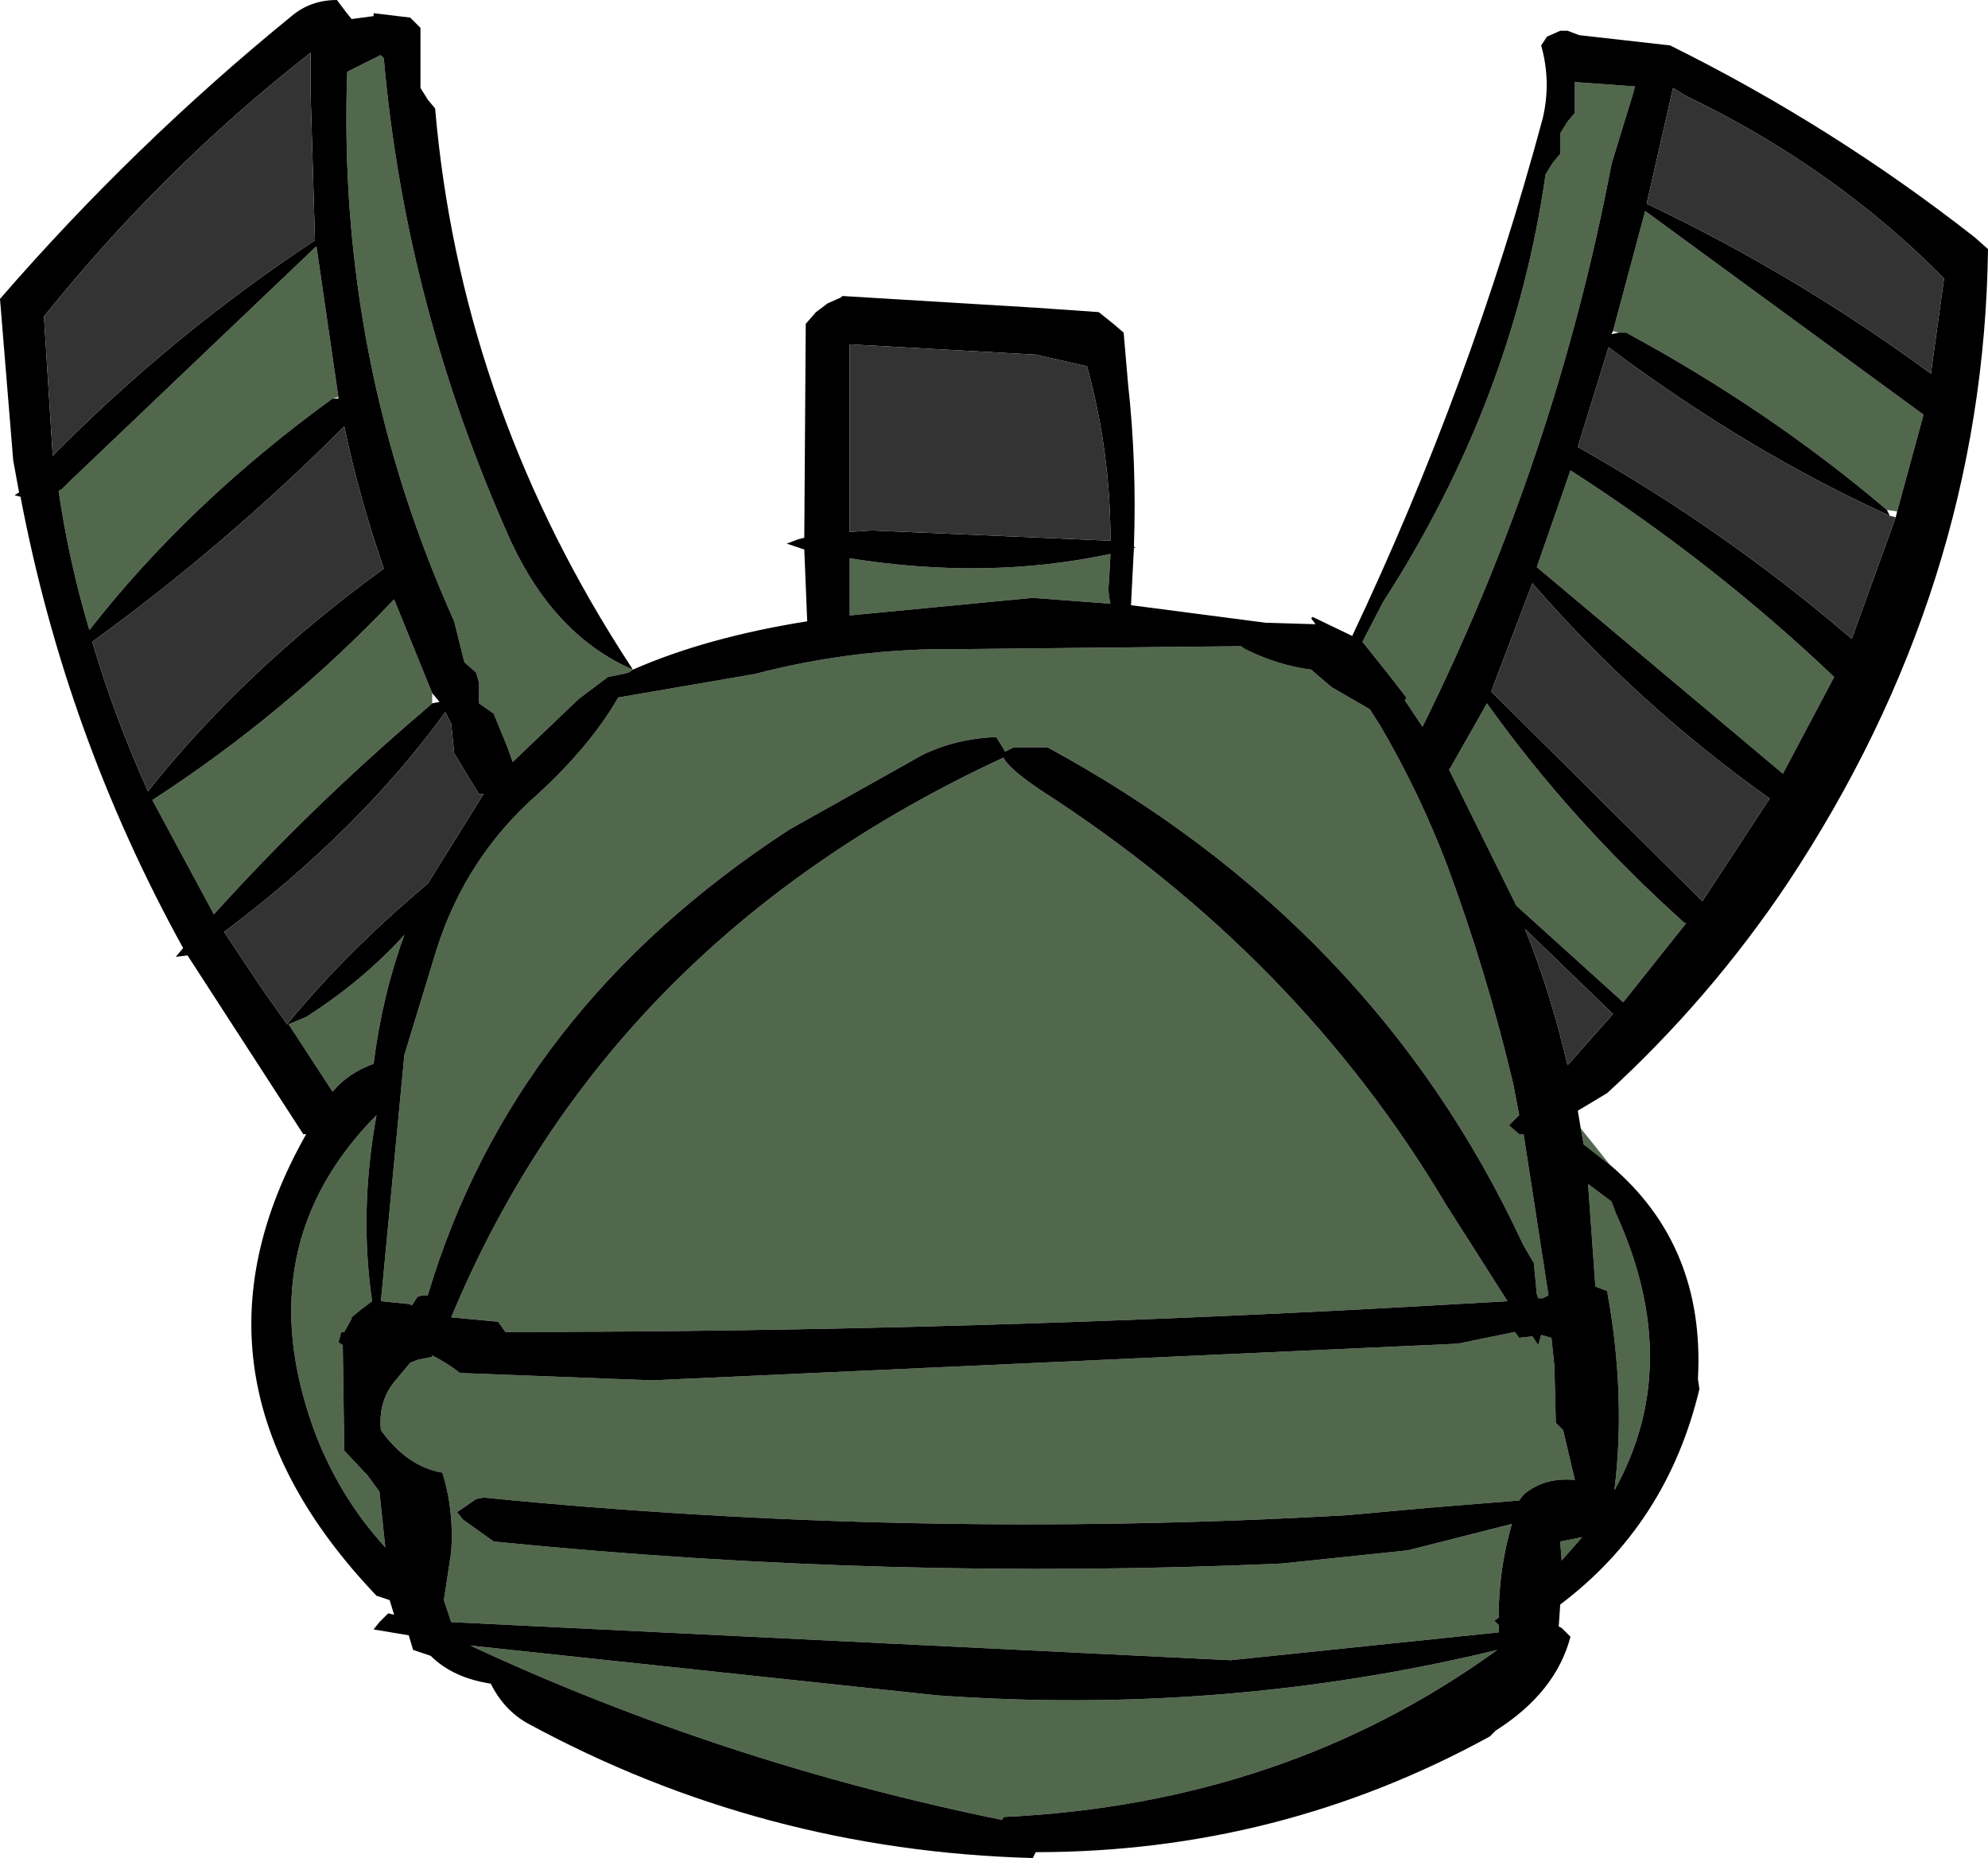 <?xml version="1.0" encoding="UTF-8" standalone="no"?>
<svg xmlns:xlink="http://www.w3.org/1999/xlink" height="63.4px" width="67.85px" xmlns="http://www.w3.org/2000/svg">
  <g transform="matrix(1.0, 0.0, 0.0, 1.0, 33.25, 34.15)">
    <path d="M22.5 -31.0 L21.75 -28.55 Q19.85 -18.55 15.3 -9.35 L14.7 -10.25 14.75 -10.35 14.05 -11.25 13.25 -12.25 13.95 -13.6 Q18.4 -20.5 19.5 -28.2 L19.75 -28.6 20.0 -28.9 20.0 -29.3 20.0 -29.6 20.25 -30.0 20.5 -30.3 20.5 -30.65 20.5 -31.0 20.5 -31.35 22.55 -31.2 22.5 -31.0 M20.7 4.35 L21.7 5.6 20.8 4.9 20.7 4.35 M-11.65 -11.3 L-11.8 -11.2 -12.0 -11.15 -12.5 -11.05 -12.9 -10.75 -13.5 -10.3 -15.75 -8.15 -15.95 -8.7 -16.4 -9.8 -16.9 -10.15 -16.9 -10.85 -17.0 -11.2 -17.4 -11.55 -17.75 -12.95 Q-21.75 -21.85 -21.4 -31.7 L-20.3 -32.25 Q-20.25 -32.3 -20.15 -32.15 -19.4 -23.65 -15.8 -15.65 -14.3 -12.45 -11.65 -11.3 M16.25 -7.95 L17.5 -10.15 Q20.35 -6.15 24.25 -2.65 L24.3 -2.65 22.15 0.05 18.5 -3.25 16.2 -7.9 16.25 -7.95 M1.0 -8.3 Q1.15 -7.95 2.25 -7.2 11.05 -1.55 16.1 6.95 L18.2 10.25 16.45 10.35 Q0.1 11.3 -16.0 11.3 L-16.25 10.95 -17.85 10.8 Q-12.5 -2.05 1.0 -8.3 M9.1 -12.1 L9.25 -12.0 Q10.35 -11.45 11.5 -11.3 L12.2 -10.7 13.5 -9.95 13.85 -9.4 Q15.2 -7.1 16.15 -4.6 17.5 -0.95 18.4 2.85 L18.6 3.9 18.25 4.25 18.6 4.55 18.75 4.55 19.6 10.05 19.4 10.15 19.25 10.15 19.2 10.0 19.1 8.95 18.75 8.35 18.7 8.25 Q13.65 -2.6 2.5 -8.65 L1.35 -8.65 1.05 -8.5 1.0 -8.6 0.75 -9.0 Q-0.6 -8.95 -1.75 -8.4 L-6.3 -5.85 Q-15.75 0.3 -18.65 10.05 L-18.85 10.05 -19.0 10.1 -19.2 10.4 -19.25 10.35 -20.25 10.25 -19.45 1.85 -18.35 -1.75 Q-17.35 -4.9 -14.9 -7.05 -13.1 -8.7 -12.15 -10.35 L-7.5 -11.15 Q-4.05 -12.05 -0.5 -12.0 L9.1 -12.1 M4.65 -13.55 L2.0 -13.75 -4.25 -13.15 -4.25 -15.1 Q0.45 -14.35 4.65 -15.25 L4.6 -14.3 Q4.55 -13.95 4.65 -13.55 M31.15 -16.75 Q27.15 -20.15 22.25 -22.8 L22.0 -22.8 21.8 -22.85 22.9 -26.95 32.4 -20.0 31.5 -16.7 31.15 -16.75 M29.35 -11.05 L27.6 -7.75 19.2 -14.8 20.35 -18.1 Q25.25 -14.95 29.35 -11.05 M-21.9 -20.55 Q-26.8 -17.0 -30.2 -12.65 -30.9 -15.0 -31.25 -17.4 L-31.15 -17.45 -30.9 -17.7 -22.45 -25.75 -21.7 -20.6 -21.9 -20.55 M-18.5 -10.15 L-18.9 -9.8 Q-22.7 -6.55 -25.95 -2.95 L-28.05 -6.85 Q-23.5 -9.8 -19.8 -13.7 L-18.5 -10.5 -18.5 -10.15 M-20.95 10.55 L-21.25 10.8 -21.25 10.85 -21.5 11.3 -21.6 11.3 -21.7 11.65 -21.55 11.75 -21.55 11.85 -21.5 15.35 -20.7 16.2 -20.3 16.75 -20.1 18.65 Q-21.7 16.9 -22.55 14.6 -24.8 8.35 -20.4 3.9 -21.0 7.2 -20.55 10.25 L-20.95 10.55 M-23.4 0.8 L-22.8 0.55 Q-20.85 -0.7 -19.45 -2.25 -20.2 -0.2 -20.5 2.15 -21.35 2.45 -21.9 3.1 L-23.4 0.8 M-17.2 22.0 L-1.25 23.7 Q8.55 24.4 17.85 22.15 10.6 27.4 1.0 27.85 L0.95 27.95 Q-8.6 26.0 -17.2 22.0 M-19.25 12.35 L-19.0 12.25 -18.5 12.15 -18.5 12.1 Q-18.0 12.35 -17.55 12.7 L-11.0 12.95 16.5 11.7 18.45 11.3 18.6 11.5 19.05 11.45 19.25 11.75 19.35 11.4 19.7 11.5 19.8 12.45 19.85 14.4 20.1 14.65 20.5 16.35 Q19.45 16.25 18.75 16.85 L18.6 17.05 15.5 17.3 12.75 17.55 Q-2.1 18.4 -16.75 16.95 L-17.0 17.0 -17.65 17.45 -17.45 17.7 -16.4 18.45 Q-2.95 19.8 10.5 19.2 L14.8 18.75 18.35 17.85 Q17.9 19.4 17.9 21.0 L17.9 21.05 17.75 21.15 17.9 21.3 17.9 21.55 8.75 22.5 -17.85 21.2 -18.1 20.45 -17.85 18.8 Q-17.75 17.4 -18.15 16.1 -19.35 15.9 -20.25 14.65 -20.35 13.65 -19.75 12.95 L-19.25 12.35 M20.05 19.1 L20.0 18.45 20.75 18.3 20.05 19.1 M21.75 6.85 L21.9 7.25 Q24.25 12.4 21.85 16.7 22.25 13.45 21.6 9.9 L21.2 9.75 20.95 6.25 21.75 6.85" fill="#51684d" fill-rule="evenodd" stroke="none"/>
    <path d="M22.55 -31.2 L20.5 -31.35 20.5 -31.0 20.5 -30.65 20.5 -30.3 20.25 -30.0 20.0 -29.6 20.0 -29.3 20.0 -28.9 19.75 -28.6 19.5 -28.2 Q18.4 -20.5 13.95 -13.6 L13.25 -12.25 14.05 -11.25 14.75 -10.35 14.7 -10.25 15.3 -9.35 Q19.85 -18.55 21.75 -28.55 L22.5 -31.0 22.55 -31.2 M-11.65 -11.3 Q-9.15 -12.4 -5.7 -12.95 L-5.8 -15.4 -6.4 -15.6 -6.0 -15.75 -5.8 -15.8 -5.75 -23.1 -5.4 -23.5 -5.0 -23.8 -4.55 -24.0 -4.5 -24.05 2.1 -23.65 4.25 -23.5 4.75 -23.1 5.1 -22.8 5.25 -21.05 Q5.55 -18.35 5.45 -15.5 L5.5 -15.45 5.45 -15.45 5.35 -13.5 9.95 -12.9 10.0 -12.9 11.65 -12.85 11.5 -13.05 11.55 -13.1 12.9 -12.45 Q16.95 -21.0 19.4 -30.1 19.7 -31.35 19.35 -32.6 L19.55 -32.9 20.0 -33.1 20.25 -33.1 20.65 -32.95 23.75 -32.6 Q29.3 -29.85 34.15 -26.05 L34.6 -25.65 Q34.45 -14.1 27.75 -4.0 25.1 -0.05 21.6 3.15 L20.6 3.75 20.7 4.35 20.8 4.9 21.7 5.6 Q24.95 8.35 24.7 12.9 L24.75 13.25 Q23.65 17.85 20.0 20.6 L19.95 21.35 20.05 21.4 20.35 21.7 Q19.85 23.6 17.8 24.9 L17.6 25.1 Q10.4 29.05 2.1 29.05 L2.0 29.25 Q-7.25 29.0 -15.25 24.65 -16.05 24.2 -16.5 23.3 -17.8 23.1 -18.55 22.35 L-19.15 22.15 -19.3 21.65 -20.5 21.45 -20.3 21.2 -20.0 20.9 -19.8 20.95 -19.95 20.45 -20.4 20.3 Q-27.5 12.85 -22.8 4.55 L-22.9 4.55 -26.85 -1.55 -27.25 -1.5 -27.0 -1.8 Q-31.0 -9.05 -32.55 -17.2 L-32.75 -17.25 -32.6 -17.35 -32.8 -18.45 -33.25 -23.95 Q-28.7 -29.2 -23.3 -33.6 -22.65 -34.15 -21.75 -34.15 L-21.45 -33.75 -21.25 -33.5 -20.5 -33.6 -20.5 -33.7 -19.25 -33.55 -18.9 -33.2 -18.9 -32.15 -18.9 -31.15 -18.65 -30.75 -18.4 -30.45 Q-17.55 -20.6 -12.1 -12.0 L-11.65 -11.3 Q-14.3 -12.45 -15.8 -15.65 -19.4 -23.65 -20.15 -32.15 -20.25 -32.3 -20.3 -32.25 L-21.4 -31.7 Q-21.75 -21.85 -17.75 -12.95 L-17.4 -11.55 -17.0 -11.2 -16.9 -10.85 -16.9 -10.15 -16.4 -9.8 -15.95 -8.7 -15.75 -8.15 -13.5 -10.3 -12.9 -10.75 -12.5 -11.05 -12.0 -11.15 -11.8 -11.2 -11.65 -11.3 M23.85 -31.15 L22.95 -27.2 Q28.1 -24.75 32.65 -21.4 L33.1 -24.65 Q29.35 -28.45 24.25 -30.9 L23.85 -31.15 M2.1 -22.05 L-4.25 -22.4 -4.25 -20.35 -4.25 -16.0 -3.5 -16.05 4.65 -15.7 Q4.65 -18.75 3.85 -21.65 L2.1 -22.05 M4.65 -13.55 Q4.55 -13.95 4.6 -14.3 L4.65 -15.25 Q0.45 -14.35 -4.25 -15.1 L-4.25 -13.15 2.0 -13.75 4.65 -13.55 M9.1 -12.1 L-0.5 -12.0 Q-4.05 -12.05 -7.5 -11.15 L-12.15 -10.35 Q-13.1 -8.7 -14.9 -7.05 -17.35 -4.9 -18.35 -1.75 L-19.45 1.85 -20.25 10.25 -19.25 10.35 -19.2 10.4 -19.0 10.1 -18.85 10.05 -18.65 10.05 Q-15.75 0.3 -6.3 -5.85 L-1.75 -8.4 Q-0.6 -8.95 0.75 -9.0 L1.0 -8.6 1.05 -8.5 1.35 -8.65 2.5 -8.65 Q13.65 -2.6 18.7 8.25 L18.75 8.35 19.1 8.95 19.2 10.0 19.25 10.15 19.4 10.15 19.6 10.05 18.75 4.55 18.6 4.55 18.25 4.25 18.6 3.9 18.4 2.85 Q17.5 -0.95 16.15 -4.6 15.2 -7.1 13.85 -9.4 L13.5 -9.95 12.2 -10.7 11.5 -11.3 Q10.35 -11.45 9.25 -12.0 L9.1 -12.1 M1.0 -8.3 Q-12.5 -2.05 -17.85 10.8 L-16.25 10.95 -16.0 11.3 Q0.1 11.3 16.45 10.35 L18.2 10.25 16.1 6.95 Q11.05 -1.55 2.25 -7.2 1.15 -7.95 1.0 -8.3 M16.25 -7.95 L16.2 -7.9 18.5 -3.25 22.15 0.05 24.3 -2.65 24.25 -2.65 Q20.35 -6.15 17.5 -10.15 L16.25 -7.95 M17.65 -10.55 L24.85 -3.4 26.95 -6.6 27.15 -6.9 Q22.65 -10.1 19.05 -14.25 L17.7 -10.7 17.65 -10.55 M31.45 -16.5 L31.5 -16.7 32.4 -20.0 22.9 -26.95 21.8 -22.85 21.75 -22.75 22.0 -22.8 22.25 -22.8 Q27.15 -20.15 31.15 -16.75 L31.25 -16.55 Q26.4 -18.75 21.65 -22.3 L20.6 -18.9 Q25.65 -16.05 29.95 -12.35 L31.45 -16.5 M29.35 -11.05 Q25.25 -14.95 20.35 -18.1 L19.2 -14.8 27.6 -7.75 29.35 -11.05 M-22.65 -32.35 Q-27.7 -28.4 -31.75 -23.35 L-31.45 -18.6 Q-27.35 -22.75 -22.5 -25.95 L-22.65 -31.0 -22.65 -32.35 M-21.7 -20.6 L-22.45 -25.75 -30.9 -17.7 -31.15 -17.45 -31.25 -17.4 Q-30.9 -15.0 -30.2 -12.65 -26.8 -17.0 -21.9 -20.55 L-21.7 -20.55 -21.7 -20.6 M-24.3 -0.4 L-23.45 0.8 Q-21.45 -1.65 -18.65 -4.0 L-16.75 -7.05 -16.9 -7.05 -17.3 -7.7 -17.75 -8.45 -17.85 -9.45 -18.05 -9.85 Q-21.0 -5.8 -25.6 -2.35 L-24.3 -0.4 M-18.5 -10.5 L-19.8 -13.7 Q-23.5 -9.8 -28.05 -6.85 L-25.95 -2.95 Q-22.7 -6.55 -18.9 -9.8 L-18.5 -10.15 -18.25 -10.2 -18.5 -10.5 M-28.2 -7.15 Q-24.9 -11.3 -20.15 -14.75 -21.0 -17.2 -21.5 -19.6 -25.55 -15.55 -30.1 -12.25 -29.35 -9.7 -28.2 -7.15 M-19.25 12.35 L-19.75 12.95 Q-20.35 13.65 -20.25 14.65 -19.35 15.9 -18.15 16.1 -17.75 17.4 -17.85 18.8 L-18.1 20.45 -17.85 21.2 8.75 22.5 17.9 21.55 17.9 21.3 17.75 21.15 17.9 21.05 17.9 21.0 Q17.9 19.4 18.35 17.85 L14.8 18.75 10.5 19.2 Q-2.95 19.8 -16.4 18.45 L-17.45 17.7 -17.65 17.45 -17.0 17.0 -16.75 16.95 Q-2.1 18.4 12.75 17.55 L15.5 17.3 18.6 17.05 18.75 16.85 Q19.45 16.25 20.5 16.35 L20.1 14.65 19.85 14.4 19.8 12.45 19.7 11.5 19.35 11.4 19.25 11.75 19.05 11.45 18.6 11.5 18.45 11.3 16.5 11.7 -11.0 12.95 -17.55 12.7 Q-18.0 12.35 -18.5 12.1 L-18.5 12.15 -19.0 12.25 -19.25 12.35 M-17.2 22.0 Q-8.6 26.0 0.95 27.95 L1.0 27.85 Q10.6 27.4 17.85 22.15 8.55 24.4 -1.25 23.7 L-17.2 22.0 M-23.4 0.8 L-21.9 3.1 Q-21.35 2.45 -20.5 2.15 -20.2 -0.2 -19.45 -2.25 -20.85 -0.7 -22.8 0.55 L-23.4 0.8 M-20.95 10.55 L-20.55 10.25 Q-21.0 7.2 -20.4 3.9 -24.8 8.35 -22.55 14.6 -21.7 16.9 -20.1 18.65 L-20.3 16.75 -20.7 16.2 -21.5 15.35 -21.55 11.85 -21.55 11.75 -21.7 11.65 -21.6 11.3 -21.5 11.3 -21.25 10.85 -21.25 10.8 -20.95 10.55 M21.8 0.45 L18.8 -2.45 Q19.7 -0.2 20.25 2.2 L21.8 0.45 M21.75 6.85 L20.95 6.25 21.2 9.75 21.6 9.9 Q22.25 13.45 21.85 16.7 24.25 12.4 21.9 7.25 L21.75 6.85 M20.05 19.1 L20.75 18.3 20.0 18.45 20.05 19.1" fill="#000000" fill-rule="evenodd" stroke="none"/>
    <path d="M2.1 -22.05 L3.85 -21.65 Q4.65 -18.75 4.65 -15.7 L-3.5 -16.05 -4.25 -16.0 -4.25 -20.35 -4.25 -22.4 2.1 -22.05 M23.85 -31.15 L24.25 -30.9 Q29.35 -28.45 33.1 -24.65 L32.65 -21.4 Q28.1 -24.75 22.95 -27.2 L23.85 -31.15 M17.65 -10.55 L17.7 -10.7 19.05 -14.25 Q22.65 -10.1 27.15 -6.9 L26.95 -6.6 24.85 -3.4 17.65 -10.55 M31.45 -16.5 L29.95 -12.35 Q25.65 -16.05 20.6 -18.9 L21.65 -22.3 Q26.4 -18.75 31.25 -16.55 L31.45 -16.5 M-22.65 -32.35 L-22.65 -31.0 -22.5 -25.95 Q-27.35 -22.75 -31.45 -18.6 L-31.75 -23.35 Q-27.7 -28.4 -22.65 -32.35 M-24.3 -0.4 L-25.6 -2.35 Q-21.0 -5.8 -18.05 -9.85 L-17.85 -9.45 -17.75 -8.45 -17.3 -7.7 -16.9 -7.05 -16.75 -7.05 -18.65 -4.0 Q-21.45 -1.65 -23.45 0.8 L-24.3 -0.4 M-28.2 -7.15 Q-29.35 -9.7 -30.1 -12.25 -25.55 -15.55 -21.5 -19.6 -21.0 -17.2 -20.15 -14.75 -24.9 -11.3 -28.2 -7.15 M21.8 0.45 L20.25 2.2 Q19.7 -0.2 18.8 -2.45 L21.8 0.45" fill="#333333" fill-rule="evenodd" stroke="none"/>
  </g>
</svg>
